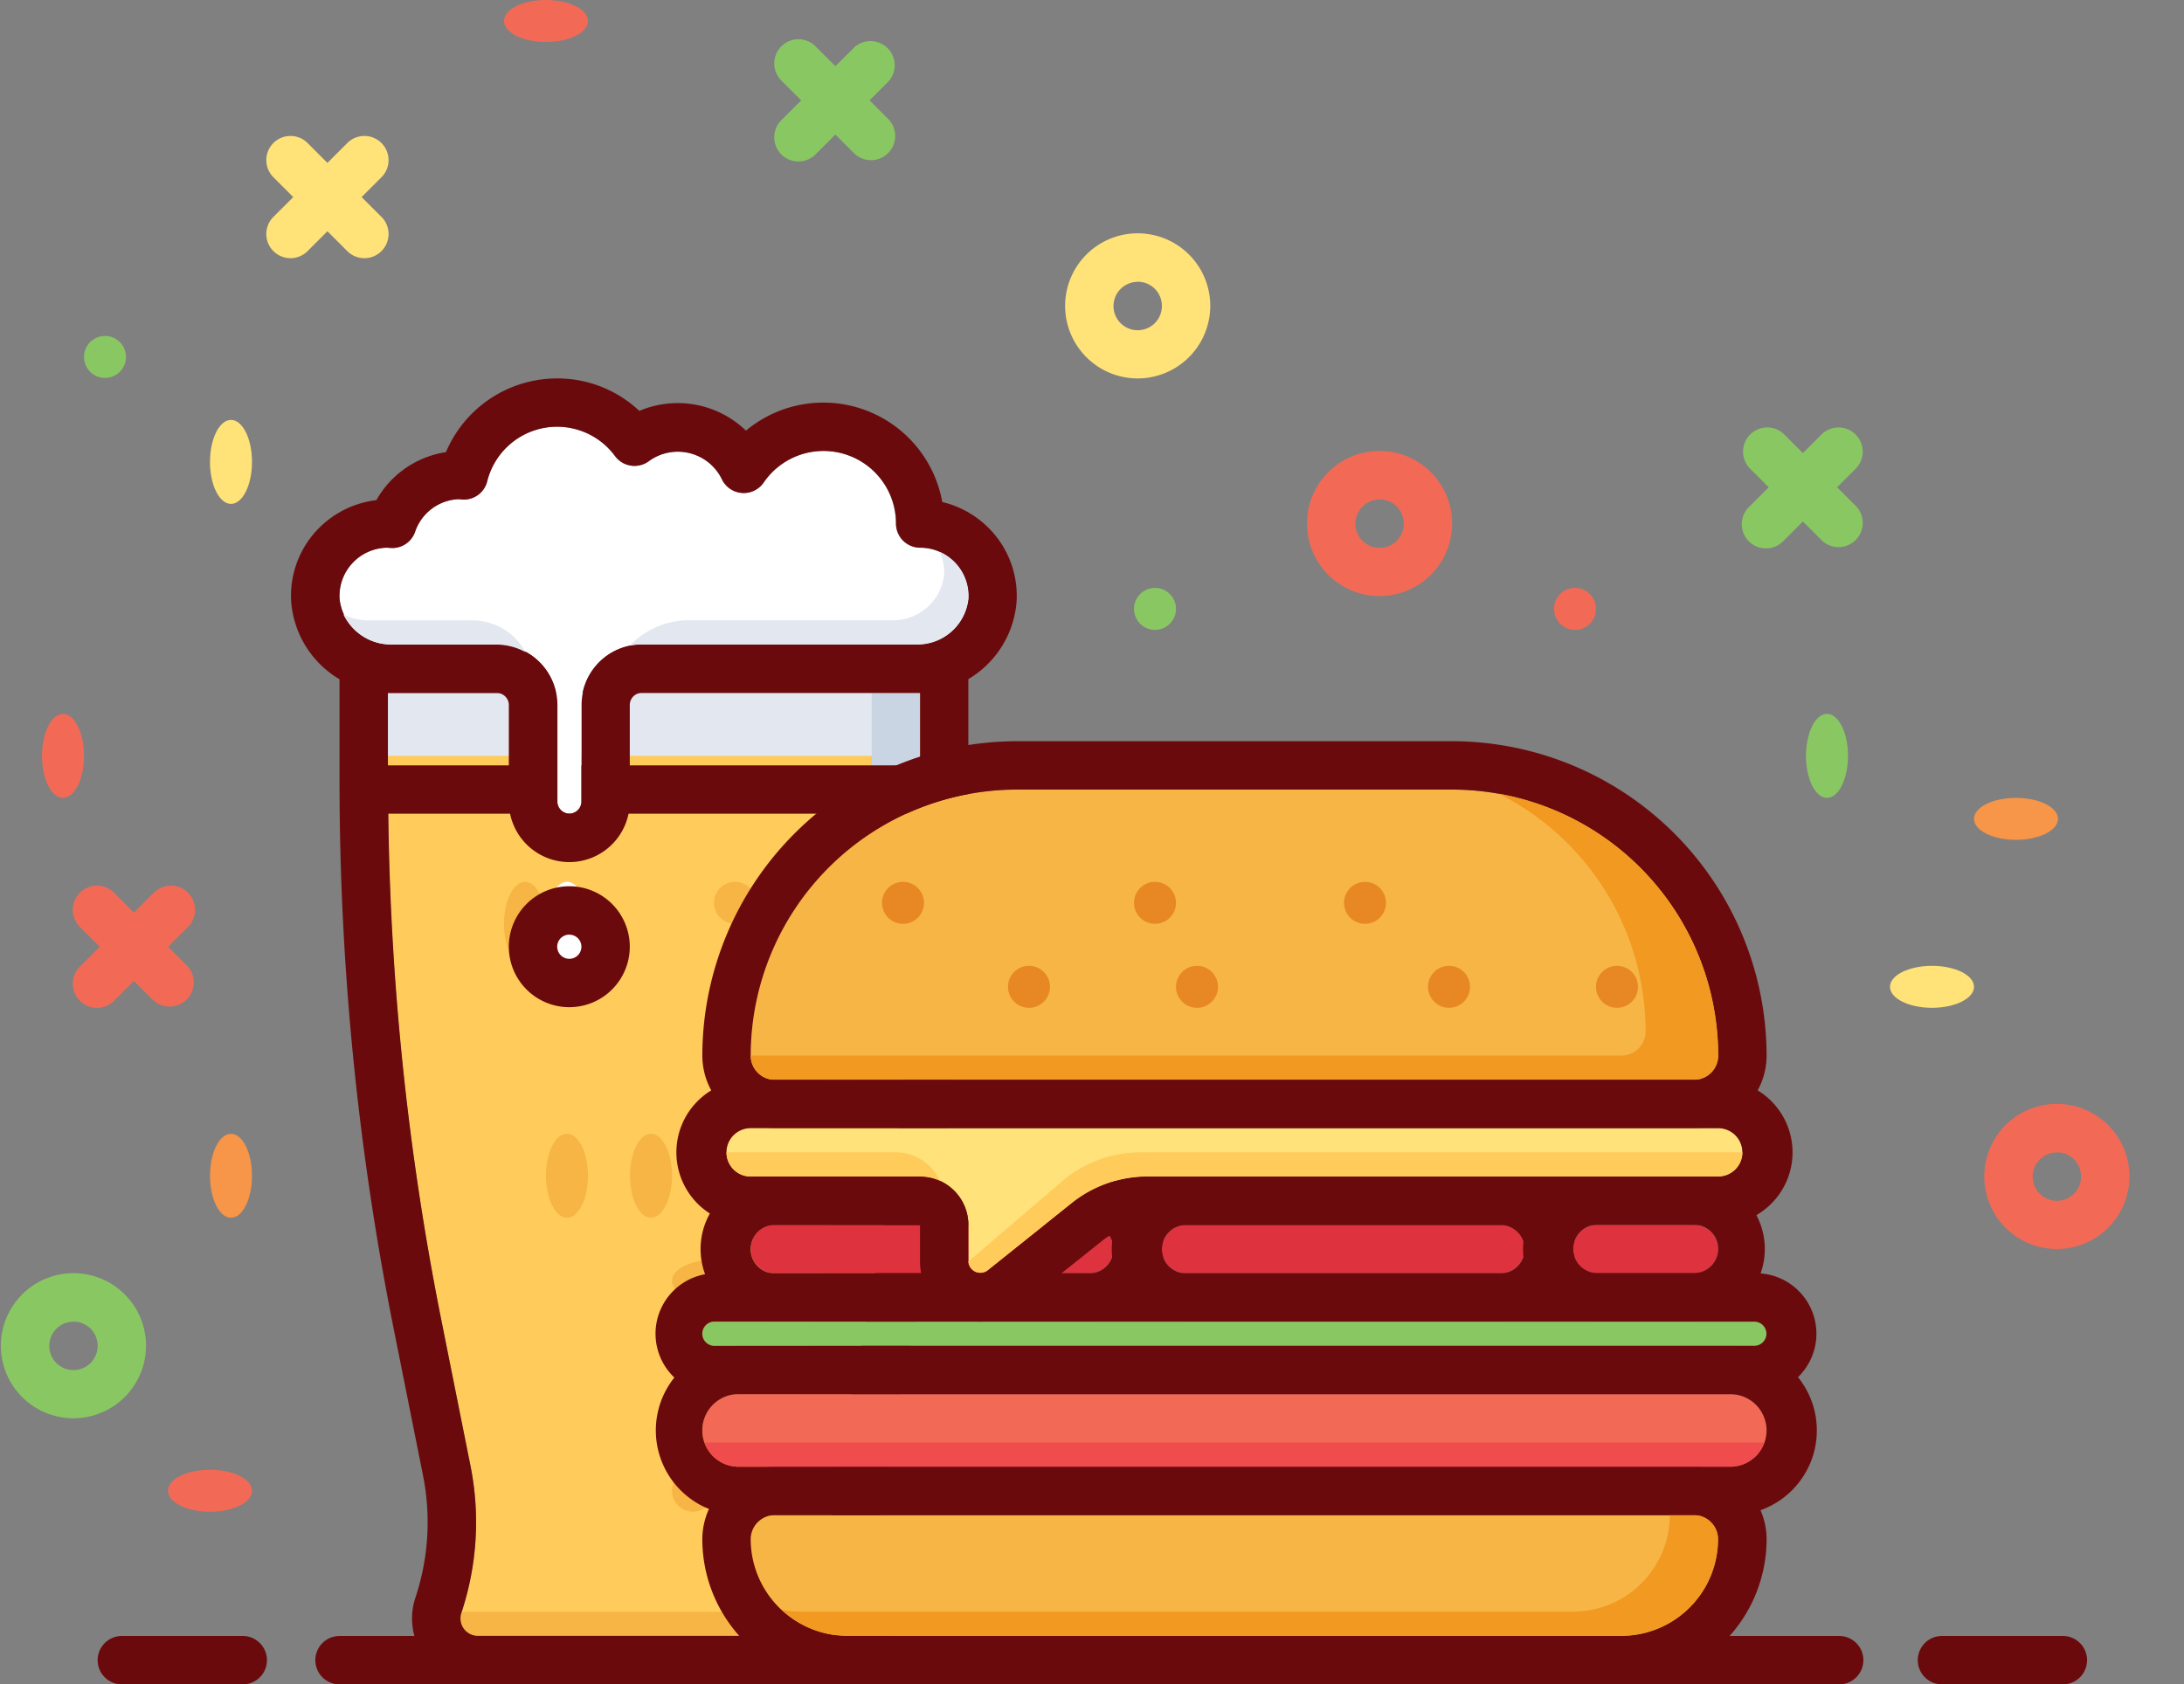 <svg xmlns="http://www.w3.org/2000/svg" width="52" height="40.111" viewBox="0 0 52 40.111">
  <rect x="0" y="0" width="52" height="40.111" fill="#808080" stroke="none"/>
  <g id="Group_222" data-name="Group 222" transform="translate(0.021 0.353)">
    <g id="Group_217" data-name="Group 217" transform="translate(0 0)">
      <g id="Group_205" data-name="Group 205" transform="translate(7.487 38.606)">
        <path id="Path_319" data-name="Path 319" d="M49.282,67.152H13.576a.576.576,0,1,1,0-1.152H49.282a.576.576,0,1,1,0,1.152Z" transform="translate(-13 -66)" fill="#6b0a0c"/>
      </g>
      <g id="Group_206" data-name="Group 206" transform="translate(45.64 38.606)">
        <path id="Path_320" data-name="Path 320" d="M82.705,67.152H79.826a.576.576,0,1,1,0-1.152h2.879a.576.576,0,0,1,0,1.152Z" transform="translate(-79.25 -66)" fill="#6b0a0c"/>
      </g>
      <g id="Group_207" data-name="Group 207" transform="translate(2.304 38.606)">
        <path id="Path_321" data-name="Path 321" d="M7.455,67.152H4.576a.576.576,0,1,1,0-1.152H7.455a.576.576,0,1,1,0,1.152Z" transform="translate(-4 -66)" fill="#6b0a0c"/>
      </g>
      <ellipse id="Ellipse_172" data-name="Ellipse 172" cx="0.5" rx="0.5" transform="translate(-0.021 39.647)" fill="#6b0b0c"/>
      <ellipse id="Ellipse_173" data-name="Ellipse 173" cx="0.5" rx="0.5" transform="translate(50.979 39.647)" fill="#6b0b0c"/>
      <ellipse id="Ellipse_174" data-name="Ellipse 174" cx="0.5" cy="1" rx="0.5" ry="1" transform="translate(0.979 16.647)" fill="#f26a56"/>
      <ellipse id="Ellipse_175" data-name="Ellipse 175" cx="1" cy="0.5" rx="1" ry="0.5" transform="translate(3.979 34.647)" fill="#f26a56"/>
      <ellipse id="Ellipse_176" data-name="Ellipse 176" cx="1" rx="1" transform="translate(13.979 6.647)" fill="#f26a56"/>
      <ellipse id="Ellipse_177" data-name="Ellipse 177" cx="0.5" rx="0.5" transform="translate(35.979 6.647)" fill="#f26a56"/>
      <circle id="Ellipse_178" data-name="Ellipse 178" cx="0.5" cy="0.5" r="0.5" transform="translate(36.979 13.647)" fill="#f26a56"/>
      <ellipse id="Ellipse_179" data-name="Ellipse 179" cx="1" cy="0.5" rx="1" ry="0.5" transform="translate(11.979 -0.353)" fill="#f26a56"/>
      <ellipse id="Ellipse_180" data-name="Ellipse 180" cx="0.5" cy="1" rx="0.5" ry="1" transform="translate(4.979 26.647)" fill="#f79548"/>
      <ellipse id="Ellipse_181" data-name="Ellipse 181" cx="1" cy="0.5" rx="1" ry="0.5" transform="translate(46.979 18.647)" fill="#f79548"/>
      <ellipse id="Ellipse_182" data-name="Ellipse 182" cx="1" rx="1" transform="translate(44.979 32.647)" fill="#ffe278"/>
      <ellipse id="Ellipse_183" data-name="Ellipse 183" cx="1" cy="0.5" rx="1" ry="0.5" transform="translate(44.979 22.647)" fill="#ffe278"/>
      <ellipse id="Ellipse_184" data-name="Ellipse 184" cx="0.5" cy="1" rx="0.5" ry="1" transform="translate(4.979 9.647)" fill="#ffe278"/>
      <g id="Group_208" data-name="Group 208" transform="translate(25.339 5.204)">
        <path id="Path_322" data-name="Path 322" d="M45.728,11.455a1.728,1.728,0,1,1,1.728-1.728A1.73,1.73,0,0,1,45.728,11.455Zm0-2.3a.576.576,0,1,0,.576.576A.576.576,0,0,0,45.728,9.152Z" transform="translate(-44 -8)" fill="#ffe278"/>
      </g>
      <g id="Group_209" data-name="Group 209" transform="translate(0 29.967)">
        <path id="Path_323" data-name="Path 323" d="M1.728,54.455a1.728,1.728,0,1,1,1.728-1.728A1.73,1.73,0,0,1,1.728,54.455Zm0-2.3a.576.576,0,1,0,.576.576A.576.576,0,0,0,1.728,52.152Z" transform="translate(0 -51)" fill="#89c763"/>
      </g>
      <g id="Group_210" data-name="Group 210" transform="translate(47.224 25.936)">
        <path id="Path_324" data-name="Path 324" d="M83.728,47.455a1.728,1.728,0,1,1,1.728-1.728A1.73,1.73,0,0,1,83.728,47.455Zm0-2.3a.576.576,0,1,0,.576.576A.576.576,0,0,0,83.728,45.152Z" transform="translate(-82 -44)" fill="#f26a56"/>
      </g>
      <g id="Group_211" data-name="Group 211" transform="translate(31.098 10.387)">
        <path id="Path_325" data-name="Path 325" d="M55.728,20.455a1.728,1.728,0,1,1,1.728-1.728A1.73,1.73,0,0,1,55.728,20.455Zm0-2.3a.576.576,0,1,0,.576.576A.576.576,0,0,0,55.728,18.152Z" transform="translate(-54 -17)" fill="#f26a56"/>
      </g>
      <path id="Path_326" data-name="Path 326" d="M74.254,17.44l.457-.457a.576.576,0,0,0-.814-.814l-.457.457-.457-.457a.576.576,0,0,0-.814.814l.457.457-.457.457a.576.576,0,1,0,.814.814l.457-.457.457.457a.576.576,0,0,0,.814-.814Z" transform="translate(-30.535 -6.189)" fill="#89c763"/>
      <path id="Path_327" data-name="Path 327" d="M34.254,1.44l.457-.457A.576.576,0,0,0,33.9.169L33.44.625,32.983.169a.576.576,0,1,0-.814.814l.457.457-.457.457a.576.576,0,1,0,.814.814l.457-.457.457.457a.576.576,0,0,0,.814-.814Z" transform="translate(-13.571 0.597)" fill="#89c763"/>
      <path id="Path_328" data-name="Path 328" d="M13.254,5.44l.457-.457a.576.576,0,1,0-.814-.814l-.457.457-.457-.457a.576.576,0,1,0-.814.814l.457.457-.457.457a.576.576,0,1,0,.814.814l.457-.457.457.457a.576.576,0,1,0,.814-.814Z" transform="translate(-4.665 -1.1)" fill="#ffe278"/>
      <path id="Path_329" data-name="Path 329" d="M5.254,36.44l.457-.457a.576.576,0,1,0-.814-.814l-.457.457-.457-.457a.576.576,0,1,0-.814.814l.457.457-.457.457a.576.576,0,1,0,.814.814l.457-.457.457.457a.576.576,0,0,0,.814-.814Z" transform="translate(-1.272 -14.247)" fill="#f26a56"/>
      <ellipse id="Ellipse_185" data-name="Ellipse 185" cx="0.5" cy="1" rx="0.5" ry="1" transform="translate(42.979 16.647)" fill="#89c763"/>
      <circle id="Ellipse_186" data-name="Ellipse 186" cx="0.5" cy="0.5" r="0.5" transform="translate(26.979 13.647)" fill="#89c763"/>
      <circle id="Ellipse_187" data-name="Ellipse 187" cx="0.5" cy="0.5" r="0.5" transform="translate(1.979 7.647)" fill="#89c763"/>
      <g id="Group_214" data-name="Group 214" transform="translate(6.911 8.659)">
        <path id="Path_330" data-name="Path 330" d="M27.4,41.912A65.394,65.394,0,0,0,28.67,29.125V27H16v2.125a65.394,65.394,0,0,0,1.266,12.787l.7,3.5a6.837,6.837,0,0,1-.218,3.5.42.42,0,0,0-.021.131.415.415,0,0,0,.415.415h8.384a.414.414,0,0,0,.394-.545,6.839,6.839,0,0,1-.218-3.5Z" transform="translate(-13.697 -19.513)" fill="#ffcb5b"/>
        <path id="Path_331" data-name="Path 331" d="M28.79,27v1.549a65.354,65.354,0,0,1-1.266,12.787l-.7,3.5a6.839,6.839,0,0,0,.217,3.5.436.436,0,0,1,.022.134.415.415,0,0,1-.415.415H19.029c0,.01,0,.02-.008.029a.438.438,0,0,0-.021.131.415.415,0,0,0,.415.415H27.8a.415.415,0,0,0,.415-.415.436.436,0,0,0-.022-.134,6.839,6.839,0,0,1-.217-3.5l.7-3.5a65.354,65.354,0,0,0,1.266-12.787V27Z" transform="translate(-14.969 -19.513)" fill="#f6b545"/>
        <rect id="Rectangle_313" data-name="Rectangle 313" width="12" height="2" transform="translate(2.068 6.987)" fill="#e2e7f0"/>
        <circle id="Ellipse_188" data-name="Ellipse 188" cx="0.5" cy="0.5" r="0.5" transform="translate(9.068 25.987)" fill="#f6b545"/>
        <ellipse id="Ellipse_189" data-name="Ellipse 189" cx="1" cy="0.5" rx="1" ry="0.5" transform="translate(9.068 20.987)" fill="#f6b545"/>
        <ellipse id="Ellipse_190" data-name="Ellipse 190" cx="0.5" rx="0.5" transform="translate(7.068 23.987)" fill="#f6b545"/>
        <ellipse id="Ellipse_191" data-name="Ellipse 191" cx="0.5" cy="1" rx="0.5" ry="1" transform="translate(6.068 17.987)" fill="#f6b545"/>
        <circle id="Ellipse_192" data-name="Ellipse 192" cx="1" cy="1" r="1" transform="translate(11.068 14.987)" fill="#f6b545"/>
        <ellipse id="Ellipse_193" data-name="Ellipse 193" cx="0.5" cy="1" rx="0.5" ry="1" transform="translate(8.068 17.987)" fill="#f6b545"/>
        <ellipse id="Ellipse_194" data-name="Ellipse 194" cy="0.5" ry="0.5" transform="translate(7.068 13.987)" fill="#f6b545"/>
        <ellipse id="Ellipse_195" data-name="Ellipse 195" cx="0.5" cy="1" rx="0.5" ry="1" transform="translate(5.068 11.987)" fill="#f6b545"/>
        <circle id="Ellipse_196" data-name="Ellipse 196" cx="0.5" cy="0.5" r="0.5" transform="translate(10.068 11.987)" fill="#f6b545"/>
        <circle id="Ellipse_197" data-name="Ellipse 197" transform="translate(13.068 11.987)" fill="#f6b545"/>
        <g id="Group_212" data-name="Group 212" transform="translate(5.183 12.094)">
          <ellipse id="Ellipse_198" data-name="Ellipse 198" cx="0.5" cy="1" rx="0.5" ry="1" transform="translate(0.886 -0.106)" fill="#fff"/>
          <path id="Path_332" data-name="Path 332" d="M22.44,37.879a1.44,1.44,0,1,1,1.44-1.44A1.441,1.441,0,0,1,22.44,37.879Zm0-1.728a.288.288,0,1,0,.288.288A.288.288,0,0,0,22.44,36.152Z" transform="translate(-21 -35)" fill="#6b0a0c"/>
        </g>
        <path id="Path_333" data-name="Path 333" d="M36,28.728H37.15V27H36v1.549C36,28.609,36,28.668,36,28.728Z" transform="translate(-22.177 -19.513)" fill="#c9d5e3"/>
        <path id="Path_334" data-name="Path 334" d="M28.4,25H14.576a.576.576,0,0,0-.576.576v2.7A66.539,66.539,0,0,0,15.288,41.29l.7,3.5a5.686,5.686,0,0,1-.181,2.908,1.567,1.567,0,0,0,1.486,2.063h8.384A1.569,1.569,0,0,0,27.246,48.2a1.549,1.549,0,0,0-.081-.5,5.688,5.688,0,0,1-.181-2.908l.7-3.5a66.539,66.539,0,0,0,1.288-13.013v-2.7A.576.576,0,0,0,28.4,25Zm-.576,1.152v1.728H15.152V26.152ZM26.556,41.064l-.7,3.5a6.839,6.839,0,0,0,.218,3.5.414.414,0,0,1-.394.545H17.295a.415.415,0,0,1-.415-.415.42.42,0,0,1,.021-.131,6.837,6.837,0,0,0,.218-3.5l-.7-3.5a65.4,65.4,0,0,1-1.257-12.033H27.812A65.4,65.4,0,0,1,26.556,41.064Z" transform="translate(-12.848 -18.665)" fill="#6b0a0c"/>
        <path id="Path_335" data-name="Path 335" d="M27.724,21.183a1.22,1.22,0,0,0,1.248-1.089,1.151,1.151,0,0,0-1.15-1.215.576.576,0,0,1-.576-.576,1.726,1.726,0,0,0-3.149-.979.576.576,0,0,1-1-.083,1.168,1.168,0,0,0-1.73-.427.576.576,0,0,1-.809-.115,1.714,1.714,0,0,0-3.046.6.573.573,0,0,1-.582.433l-.092-.009A1.144,1.144,0,0,0,15.8,18.5a.573.573,0,0,1-.582.385l-.084-.009A1.151,1.151,0,0,0,14,20.094a1.22,1.22,0,0,0,1.248,1.089h2.494a1.442,1.442,0,0,1,1.44,1.44v2.3a.288.288,0,1,0,.576,0v-2.3a1.442,1.442,0,0,1,1.44-1.44Z" transform="translate(-12.848 -14.848)" fill="#fff"/>
        <path id="Path_336" data-name="Path 336" d="M18.623,25.518a1.442,1.442,0,0,1-1.44-1.44v-2.3a.288.288,0,0,0-.288-.288H14.4A2.355,2.355,0,0,1,12,19.306a2.284,2.284,0,0,1,.629-1.708,2.313,2.313,0,0,1,1.4-.7,2.3,2.3,0,0,1,1.657-1.143A2.871,2.871,0,0,1,18.335,14a2.839,2.839,0,0,1,1.955.773,2.341,2.341,0,0,1,2.539.47,2.877,2.877,0,0,1,4.674,1.7,2.316,2.316,0,0,1,1.141.656,2.284,2.284,0,0,1,.629,1.708,2.355,2.355,0,0,1-2.4,2.181H20.351a.288.288,0,0,0-.288.288v2.3A1.442,1.442,0,0,1,18.623,25.518Zm-4.338-7.486a1.151,1.151,0,0,0-1.132,1.214A1.22,1.22,0,0,0,14.4,20.335H16.9a1.442,1.442,0,0,1,1.44,1.44v2.3a.288.288,0,0,0,.576,0v-2.3a1.442,1.442,0,0,1,1.44-1.44h6.525a1.22,1.22,0,0,0,1.248-1.089,1.151,1.151,0,0,0-1.15-1.215.576.576,0,0,1-.576-.576,1.726,1.726,0,0,0-3.149-.979.576.576,0,0,1-1-.083,1.168,1.168,0,0,0-1.73-.427.576.576,0,0,1-.809-.115,1.714,1.714,0,0,0-3.046.6.573.573,0,0,1-.582.433l-.092-.009a1.144,1.144,0,0,0-1.044.777.573.573,0,0,1-.582.385Z" transform="translate(-12 -14)" fill="#6b0a0c"/>
        <g id="Group_213" data-name="Group 213" transform="translate(1.245 4.131)">
          <path id="Path_337" data-name="Path 337" d="M17.236,23.9H14.743a1.329,1.329,0,0,1-.581-.14,1.277,1.277,0,0,0,1.156.716h2.494a1.425,1.425,0,0,1,.684.18A1.435,1.435,0,0,0,17.236,23.9Z" transform="translate(-14.162 -22.269)" fill="#e2e7f0"/>
          <path id="Path_338" data-name="Path 338" d="M33.746,21.432a1.15,1.15,0,0,0-.367-.259,1.145,1.145,0,0,1,.107.539A1.22,1.22,0,0,1,32.237,22.8H27.411A1.948,1.948,0,0,0,26,23.406h0a1.44,1.44,0,0,1,.288-.029h6.525a1.22,1.22,0,0,0,1.248-1.089A1.144,1.144,0,0,0,33.746,21.432Z" transform="translate(-19.183 -21.173)" fill="#e2e7f0"/>
        </g>
      </g>
      <g id="Group_216" data-name="Group 216" transform="translate(15.549 17.298)">
        <path id="Path_339" data-name="Path 339" d="M31.576,50.152h7.487a.576.576,0,1,0,0-1.152H31.576a.576.576,0,1,0,0,1.152Z" transform="translate(-28.696 -37.482)" fill="#de333f"/>
        <path id="Path_340" data-name="Path 340" d="M38.214,50.455H30.728a1.728,1.728,0,1,1,0-3.455h7.487a1.728,1.728,0,1,1,0,3.455Zm-7.487-2.3a.576.576,0,1,0,0,1.152h7.487a.576.576,0,1,0,0-1.152Z" transform="translate(-27.848 -36.634)" fill="#6b0a0c"/>
        <path id="Path_341" data-name="Path 341" d="M48.576,50.152h7.487a.576.576,0,0,0,0-1.152H48.576a.576.576,0,1,0,0,1.152Z" transform="translate(-35.906 -37.482)" fill="#de333f"/>
        <path id="Path_342" data-name="Path 342" d="M55.214,50.455H47.728a1.728,1.728,0,1,1,0-3.455h7.487a1.728,1.728,0,1,1,0,3.455Zm-7.487-2.3a.576.576,0,1,0,0,1.152h7.487a.576.576,0,1,0,0-1.152Z" transform="translate(-35.058 -36.634)" fill="#6b0a0c"/>
        <path id="Path_343" data-name="Path 343" d="M65.576,50.152h2.3a.576.576,0,1,0,0-1.152h-2.3a.576.576,0,1,0,0,1.152Z" transform="translate(-43.116 -37.482)" fill="#de333f"/>
        <path id="Path_344" data-name="Path 344" d="M67.031,47h-2.3a1.728,1.728,0,1,0,0,3.455h2.3a1.728,1.728,0,0,0,0-3.455Zm0,2.3h-2.3a.576.576,0,1,1,0-1.152h2.3a.576.576,0,0,1,0,1.152Z" transform="translate(-42.268 -36.634)" fill="#6b0a0c"/>
        <path id="Path_345" data-name="Path 345" d="M53.46,61H31.576a.576.576,0,0,0-.576.576,2.306,2.306,0,0,0,2.3,2.3H51.732a2.306,2.306,0,0,0,2.3-2.3A.576.576,0,0,0,53.46,61Z" transform="translate(-28.696 -42.571)" fill="#f6b545"/>
        <path id="Path_346" data-name="Path 346" d="M50.884,64.183H32.455A3.459,3.459,0,0,1,29,60.728,1.73,1.73,0,0,1,30.728,59H52.612a1.73,1.73,0,0,1,1.728,1.728A3.459,3.459,0,0,1,50.884,64.183ZM30.728,60.152a.576.576,0,0,0-.576.576,2.306,2.306,0,0,0,2.3,2.3H50.884a2.306,2.306,0,0,0,2.3-2.3.576.576,0,0,0-.576-.576Z" transform="translate(-27.848 -41.723)" fill="#6b0a0c"/>
        <path id="Path_347" data-name="Path 347" d="M54.01,61h-.576a2.306,2.306,0,0,1-2.3,2.3H32.7a2.293,2.293,0,0,1-.405-.041,2.287,2.287,0,0,0,1.557.617H52.282a2.306,2.306,0,0,0,2.3-2.3A.576.576,0,0,0,54.01,61Z" transform="translate(-29.246 -42.571)" fill="#f19920"/>
        <path id="Path_348" data-name="Path 348" d="M31.576,37.911H53.46a.576.576,0,0,0,.576-.576A6.342,6.342,0,0,0,47.7,31H37.335A6.342,6.342,0,0,0,31,37.335.576.576,0,0,0,31.576,37.911Z" transform="translate(-28.696 -29.848)" fill="#f6b545"/>
        <path id="Path_349" data-name="Path 349" d="M52.612,38.214H30.728A1.73,1.73,0,0,1,29,36.487,7.5,7.5,0,0,1,36.487,29H46.853a7.5,7.5,0,0,1,7.487,7.487A1.73,1.73,0,0,1,52.612,38.214ZM36.487,30.152a6.342,6.342,0,0,0-6.335,6.335.576.576,0,0,0,.576.576H52.612a.576.576,0,0,0,.576-.576,6.342,6.342,0,0,0-6.335-6.335Z" transform="translate(-27.848 -29)" fill="#6b0a0c"/>
        <path id="Path_350" data-name="Path 350" d="M48.814,31.17a6.344,6.344,0,0,1,3.494,5.661.576.576,0,0,1-.576.576H31a.576.576,0,0,0,.576.576H53.46a.576.576,0,0,0,.576-.576A6.345,6.345,0,0,0,48.814,31.17Z" transform="translate(-28.696 -29.92)" fill="#f19920"/>
        <path id="Path_351" data-name="Path 351" d="M53.476,56H29.864a.864.864,0,1,0,0,1.728H53.476a.864.864,0,0,0,0-1.728Z" transform="translate(-27.848 -40.451)" fill="#f26a56"/>
        <path id="Path_352" data-name="Path 352" d="M52.627,58.031H29.016a2.016,2.016,0,0,1,0-4.031H52.627a2.016,2.016,0,1,1,0,4.031ZM29.016,55.152a.864.864,0,1,0,0,1.728H52.627a.864.864,0,1,0,0-1.728Z" transform="translate(-27 -39.603)" fill="#6b0a0c"/>
        <path id="Path_353" data-name="Path 353" d="M29.288,53.576H54.052a.288.288,0,0,0,0-.576H29.288a.288.288,0,1,0,0,.576Z" transform="translate(-27.848 -39.178)" fill="#89c763"/>
        <path id="Path_354" data-name="Path 354" d="M53.2,53.879H28.44a1.44,1.44,0,0,1,0-2.879H53.2a1.44,1.44,0,1,1,0,2.879ZM28.44,52.152a.288.288,0,1,0,0,.576H53.2a.288.288,0,1,0,0-.576Z" transform="translate(-27 -38.33)" fill="#6b0a0c"/>
        <path id="Path_355" data-name="Path 355" d="M40.022,46.152H53.612a.576.576,0,0,0,0-1.152H30.576a.576.576,0,1,0,0,1.152h4.031A1.153,1.153,0,0,1,35.759,47.3v.875a.286.286,0,0,0,.45.216l2.015-1.612A2.893,2.893,0,0,1,40.022,46.152Z" transform="translate(-28.272 -35.786)" fill="#ffe27a"/>
        <path id="Path_356" data-name="Path 356" d="M35.187,48.759a1.43,1.43,0,0,1-1.428-1.428v-.875H29.728a1.728,1.728,0,1,1,0-3.455H52.764a1.728,1.728,0,1,1,0,3.455H39.174a1.733,1.733,0,0,0-1.079.379L36.08,48.446A1.431,1.431,0,0,1,35.187,48.759Zm-5.46-4.607a.576.576,0,1,0,0,1.152h4.031a1.153,1.153,0,0,1,1.152,1.152v.875a.286.286,0,0,0,.45.216l2.015-1.612a2.893,2.893,0,0,1,1.8-.631H52.764a.576.576,0,0,0,0-1.152Z" transform="translate(-27.424 -34.937)" fill="#6b0a0c"/>
        <g id="Group_215" data-name="Group 215" transform="translate(1.728 9.79)">
          <path id="Path_357" data-name="Path 357" d="M34.031,46H30a.576.576,0,0,0,.576.576h4.031a1.146,1.146,0,0,1,.472.1A1.152,1.152,0,0,0,34.031,46Z" transform="translate(-30 -46)" fill="#ffcb5b"/>
          <path id="Path_358" data-name="Path 358" d="M42.3,46.631,40,48.6a.286.286,0,0,0,.45.216l2.014-1.612a2.889,2.889,0,0,1,1.8-.631H57.853A.576.576,0,0,0,58.429,46H44.1A2.888,2.888,0,0,0,42.3,46.631Z" transform="translate(-34.241 -46)" fill="#ffcb5b"/>
        </g>
        <circle id="Ellipse_199" data-name="Ellipse 199" cx="0.5" cy="0.5" r="0.5" transform="translate(12.43 5.349)" fill="#e78825"/>
        <circle id="Ellipse_200" data-name="Ellipse 200" cx="0.5" cy="0.5" r="0.5" transform="translate(16.43 3.349)" fill="#e78825"/>
        <ellipse id="Ellipse_201" data-name="Ellipse 201" cy="0.5" ry="0.5" transform="translate(21.43 3.349)" fill="#e78825"/>
        <circle id="Ellipse_202" data-name="Ellipse 202" cx="0.5" cy="0.5" r="0.5" transform="translate(11.43 3.349)" fill="#e78825"/>
        <circle id="Ellipse_203" data-name="Ellipse 203" cx="0.5" cy="0.5" r="0.5" transform="translate(18.43 5.349)" fill="#e78825"/>
        <circle id="Ellipse_204" data-name="Ellipse 204" cx="0.5" cy="0.5" r="0.5" transform="translate(22.43 5.349)" fill="#e78825"/>
        <circle id="Ellipse_205" data-name="Ellipse 205" cx="0.5" cy="0.5" r="0.5" transform="translate(5.43 3.349)" fill="#e78825"/>
        <ellipse id="Ellipse_206" data-name="Ellipse 206" cy="0.5" ry="0.5" transform="translate(4.43 5.349)" fill="#e78825"/>
        <circle id="Ellipse_207" data-name="Ellipse 207" cx="0.5" cy="0.5" r="0.5" transform="translate(8.43 5.349)" fill="#e78825"/>
        <path id="Path_359" data-name="Path 359" d="M29.092,58a.862.862,0,0,0,.811.576H53.515A.862.862,0,0,0,54.326,58Z" transform="translate(-27.887 -41.299)" fill="#f04b4d"/>
      </g>
    </g>
  </g>
</svg>